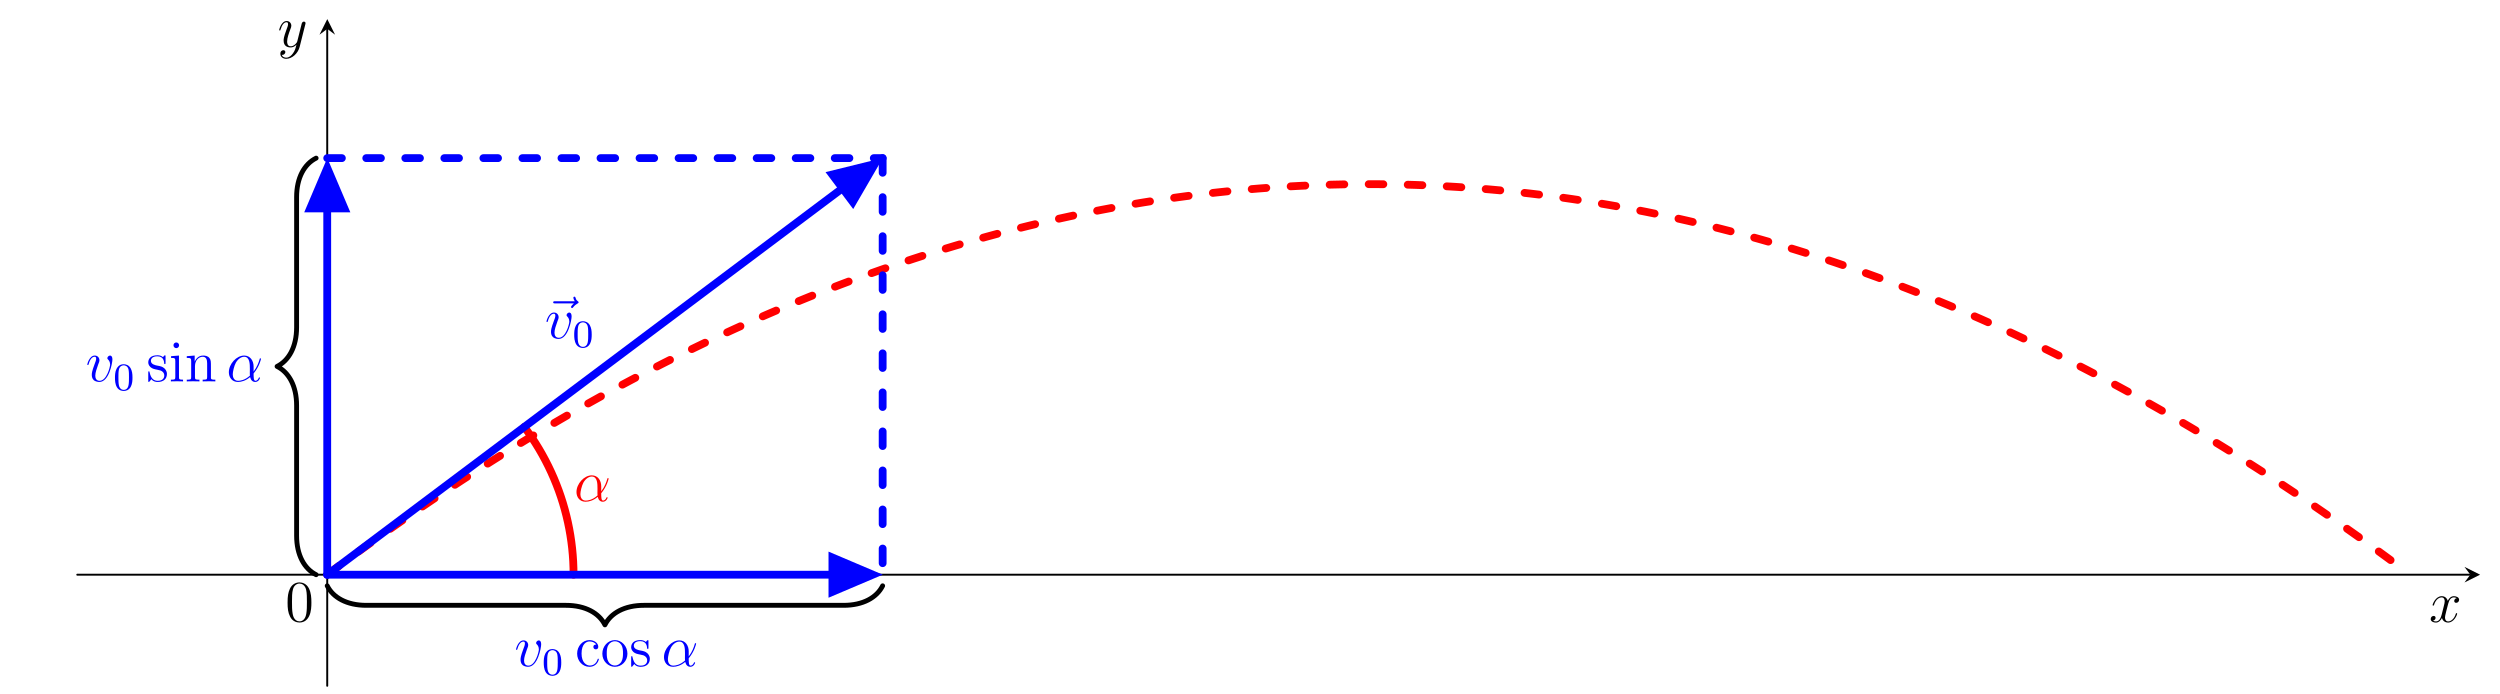<?xml version="1.0" encoding="UTF-8" standalone="no"?>
<!-- Created with Inkscape (http://www.inkscape.org/) -->

<svg
   version="1.1"
   id="svg1"
   width="680.315"
   height="188.976"
   viewBox="0 0 680.315 188.976"
   sodipodi:docname="sikmy_vrh_upraveny.svg"
   inkscape:version="1.4.2 (f4327f4, 2025-05-13)"
   xmlns:inkscape="http://www.inkscape.org/namespaces/inkscape"
   xmlns:sodipodi="http://sodipodi.sourceforge.net/DTD/sodipodi-0.dtd"
   xmlns="http://www.w3.org/2000/svg"
   xmlns:svg="http://www.w3.org/2000/svg">
  <defs
     id="defs1">
    <clipPath
       clipPathUnits="userSpaceOnUse"
       id="clipPath5">
      <path
         d="M -5.669,1.417 V 136.066 H 504.573 V 1.417 Z"
         id="path5" />
    </clipPath>
    <clipPath
       clipPathUnits="userSpaceOnUse"
       id="clipPath7">
      <path
         d="M 0,0 H 490.4 V 136.066 H 0 Z"
         transform="matrix(1.333,0,0,-1.333,21.031,186.62)"
         id="path7" />
    </clipPath>
    <clipPath
       clipPathUnits="userSpaceOnUse"
       id="clipPath9">
      <path
         d="M 0,0 H 490.4 V 136.066 H 0 Z"
         id="path9" />
    </clipPath>
    <clipPath
       clipPathUnits="userSpaceOnUse"
       id="clipPath11">
      <path
         d="M 0,0 H 490.4 V 136.066 H 0 Z"
         id="path11" />
    </clipPath>
    <clipPath
       clipPathUnits="userSpaceOnUse"
       id="clipPath13">
      <path
         d="M 0,0 H 490.4 V 136.066 H 0 Z"
         transform="rotate(-90,-27.103,78.127)"
         id="path13" />
    </clipPath>
    <clipPath
       clipPathUnits="userSpaceOnUse"
       id="clipPath15">
      <path
         d="M 0,0 H 490.4 V 136.066 H 0 Z"
         id="path15" />
    </clipPath>
    <clipPath
       clipPathUnits="userSpaceOnUse"
       id="clipPath17">
      <path
         d="M 0,0 H 490.4 V 136.066 H 0 Z"
         id="path17" />
    </clipPath>
    <clipPath
       clipPathUnits="userSpaceOnUse"
       id="clipPath19">
      <path
         d="M 0,0 H 490.4 V 136.066 H 0 Z"
         transform="translate(-161.923,-22.678)"
         id="path19" />
    </clipPath>
    <clipPath
       clipPathUnits="userSpaceOnUse"
       id="clipPath21">
      <path
         d="M 0,0 H 490.4 V 136.066 H 0 Z"
         id="path21" />
    </clipPath>
    <clipPath
       clipPathUnits="userSpaceOnUse"
       id="clipPath23">
      <path
         d="M 0,0 H 490.4 V 136.066 H 0 Z"
         id="path23" />
    </clipPath>
    <clipPath
       clipPathUnits="userSpaceOnUse"
       id="clipPath25">
      <path
         d="M 0,0 H 490.4 V 136.066 H 0 Z"
         transform="matrix(0.8,-0.6,0.6,0.8,-193.678,12.474)"
         id="path25" />
    </clipPath>
    <clipPath
       clipPathUnits="userSpaceOnUse"
       id="clipPath27">
      <path
         d="M 0,0 H 490.4 V 136.066 H 0 Z"
         id="path27" />
    </clipPath>
    <clipPath
       clipPathUnits="userSpaceOnUse"
       id="clipPath29">
      <path
         d="M 0,0 H 490.4 V 136.066 H 0 Z"
         id="path29" />
    </clipPath>
    <clipPath
       clipPathUnits="userSpaceOnUse"
       id="clipPath34">
      <path
         d="M 0,0 H 490.4 V 136.066 H 0 Z"
         transform="matrix(1,0,0,-1,-1.707,62.127)"
         id="path34" />
    </clipPath>
    <clipPath
       clipPathUnits="userSpaceOnUse"
       id="clipPath39">
      <path
         d="M 0,0 H 490.4 V 136.066 H 0 Z"
         transform="matrix(1,0,0,-1,-89.214,3.992)"
         id="path39" />
    </clipPath>
    <clipPath
       clipPathUnits="userSpaceOnUse"
       id="clipPath42">
      <path
         d="M 0,0 H 490.4 V 136.066 H 0 Z"
         transform="matrix(1,0,0,-1,-94.957,70.905)"
         id="path42" />
    </clipPath>
    <clipPath
       clipPathUnits="userSpaceOnUse"
       id="clipPath44">
      <path
         d="M 0,0 H 490.4 V 136.066 H 0 Z"
         transform="matrix(1,0,0,-1,-101.404,37.679)"
         id="path44" />
    </clipPath>
    <clipPath
       clipPathUnits="userSpaceOnUse"
       id="clipPath46">
      <path
         d="M 0,0 H 490.4 V 136.066 H 0 Z"
         transform="matrix(1,0,0,-1,-40.869,130.401)"
         id="path46" />
    </clipPath>
    <clipPath
       clipPathUnits="userSpaceOnUse"
       id="clipPath48">
      <path
         d="M 0,0 H 490.4 V 136.066 H 0 Z"
         transform="matrix(1,0,0,-1,-479.981,13.017)"
         id="path48" />
    </clipPath>
    <clipPath
       clipPathUnits="userSpaceOnUse"
       id="clipPath50">
      <path
         d="M 0,0 H 490.4 V 136.066 H 0 Z"
         transform="matrix(1,0,0,-1,-42.428,13.156)"
         id="path50" />
    </clipPath>
  </defs>
  <sodipodi:namedview
     id="namedview1"
     pagecolor="#ffffff"
     bordercolor="#000000"
     borderopacity="0.25"
     inkscape:showpageshadow="2"
     inkscape:pageopacity="0.0"
     inkscape:pagecheckerboard="0"
     inkscape:deskcolor="#d1d1d1"
     inkscape:zoom="1.7962276"
     inkscape:cx="224.08074"
     inkscape:cy="94.364436"
     inkscape:window-width="1366"
     inkscape:window-height="705"
     inkscape:window-x="-8"
     inkscape:window-y="-8"
     inkscape:window-maximized="1"
     inkscape:current-layer="g1">
    <inkscape:page
       x="0"
       y="0"
       inkscape:label="1"
       id="page1"
       width="680.315"
       height="188.976"
       margin="0"
       bleed="0" />
  </sodipodi:namedview>
  <g
     id="g1"
     inkscape:groupmode="layer"
     inkscape:label="1">
    <path
       id="path1"
       d="M 0,22.678 H 488.408"
       style="fill:none;stroke:#000000;stroke-width:0.399;stroke-linecap:round;stroke-linejoin:round;stroke-miterlimit:10;stroke-dasharray:none;stroke-opacity:1"
       transform="matrix(1.333,0,0,-1.333,21.031,186.62)" />
    <path
       id="path2"
       d="M 1.993,0 -1.196,1.594 0,0 -1.196,-1.594"
       style="fill:#000000;fill-opacity:1;fill-rule:nonzero;stroke:none"
       transform="matrix(1.333,0,0,-1.333,672.241,156.383)" />
    <path
       id="path3"
       d="M 51.024,0 V 134.074"
       style="fill:none;stroke:#000000;stroke-width:0.399;stroke-linecap:round;stroke-linejoin:round;stroke-miterlimit:10;stroke-dasharray:none;stroke-opacity:1"
       transform="matrix(1.333,0,0,-1.333,21.031,186.62)" />
    <path
       id="path4"
       d="M 1.993,0 -1.196,1.594 0,0 -1.196,-1.594"
       style="fill:#000000;fill-opacity:1;fill-rule:nonzero;stroke:none"
       transform="matrix(0,-1.333,-1.333,0,89.063,7.855)" />
    <g
       id="g6"
       clip-path="url(#clipPath7)">
      <path
         d="m 101.312,22.678 -0.021,1.348 -0.053,1.347 -0.092,1.344 -0.125,1.342 -0.163,1.338 -0.198,1.334 -0.234,1.328 -0.269,1.321 -0.304,1.313 -0.34,1.304 -0.374,1.296 -0.41,1.285 -0.442,1.273 -0.479,1.26 -0.51,1.248 -0.546,1.234 -0.576,1.217 -0.61,1.202 -0.642,1.186 -0.673,1.169 -0.704,1.149 -0.735,1.13 -0.765,1.11 -0.794,1.09"
         style="fill:none;stroke:#ff0000;stroke-width:1.594;stroke-linecap:round;stroke-linejoin:round;stroke-miterlimit:10;stroke-dasharray:none;stroke-opacity:1"
         transform="matrix(1.333,0,0,-1.333,21.031,186.62)"
         clip-path="url(#clipPath5)"
         id="path6" />
    </g>
    <path
       id="path8"
       d="m 51.024,22.678 c 0,0 1.543,1.154 2.136,1.594 0.593,0.44 1.544,1.143 2.136,1.578 0.593,0.436 1.543,1.131 2.136,1.562 0.593,0.431 1.543,1.119 2.136,1.546 0.593,0.427 1.544,1.108 2.137,1.53 0.593,0.422 1.543,1.096 2.136,1.514 0.593,0.418 1.543,1.084 2.136,1.498 0.593,0.413 1.543,1.073 2.136,1.481 0.593,0.409 1.544,1.061 2.136,1.466 0.593,0.404 1.543,1.049 2.136,1.449 0.593,0.4 1.544,1.038 2.136,1.433 0.593,0.395 1.543,1.026 2.136,1.417 0.593,0.391 1.543,1.014 2.136,1.401 0.593,0.387 1.543,1.003 2.136,1.385 0.593,0.382 1.544,0.991 2.137,1.369 0.593,0.378 1.543,0.98 2.136,1.353 0.593,0.373 1.543,0.968 2.136,1.337 0.593,0.369 1.544,0.956 2.136,1.321 0.593,0.364 1.543,0.945 2.136,1.304 0.593,0.36 1.543,0.933 2.136,1.288 0.593,0.355 1.544,0.921 2.136,1.272 0.593,0.351 1.543,0.91 2.136,1.256 0.593,0.346 1.543,0.898 2.136,1.24 0.593,0.342 1.544,0.887 2.137,1.224 0.593,0.337 1.543,0.875 2.136,1.208 0.593,0.333 1.543,0.863 2.136,1.192 0.593,0.328 1.543,0.852 2.136,1.176 0.593,0.324 1.544,0.84 2.136,1.16 0.593,0.32 1.543,0.828 2.136,1.143 0.593,0.315 1.544,0.817 2.136,1.127 0.593,0.311 1.543,0.805 2.136,1.111 0.593,0.306 1.543,0.793 2.136,1.095 0.593,0.302 1.543,0.782 2.136,1.079 0.593,0.297 1.544,0.77 2.137,1.063 0.593,0.293 1.543,0.759 2.136,1.047 0.593,0.288 1.543,0.747 2.136,1.031 0.593,0.284 1.544,0.735 2.136,1.015 0.593,0.279 1.543,0.724 2.136,0.998 0.593,0.275 1.543,0.712 2.136,0.982 0.593,0.27 1.544,0.7 2.136,0.966 0.593,0.266 1.543,0.689 2.136,0.95 0.593,0.261 1.543,0.677 2.136,0.934 0.593,0.257 1.544,0.666 2.137,0.918 0.593,0.253 1.543,0.654 2.136,0.902 0.593,0.248 1.543,0.642 2.136,0.886 0.593,0.244 1.543,0.631 2.136,0.87 0.593,0.239 1.544,0.619 2.136,0.854 0.593,0.235 1.543,0.607 2.136,0.837 0.593,0.23 1.544,0.596 2.136,0.821 0.593,0.226 1.543,0.584 2.136,0.805 0.593,0.221 1.543,0.572 2.136,0.789 0.593,0.217 1.543,0.561 2.136,0.773 0.593,0.212 1.544,0.549 2.137,0.757 0.593,0.208 1.543,0.538 2.136,0.741 0.593,0.203 1.543,0.526 2.136,0.725 0.593,0.199 1.544,0.514 2.136,0.709 0.593,0.194 1.543,0.503 2.136,0.693 0.593,0.19 1.543,0.491 2.136,0.676 0.593,0.185 1.544,0.479 2.136,0.66 0.593,0.181 1.543,0.468 2.136,0.644 0.593,0.177 1.543,0.456 2.136,0.628 0.593,0.172 1.544,0.445 2.137,0.612 0.593,0.168 1.543,0.433 2.136,0.596 0.593,0.163 1.543,0.421 2.136,0.58 0.593,0.159 1.543,0.41 2.136,0.564 0.593,0.154 1.544,0.398 2.136,0.548 0.593,0.15 1.543,0.386 2.136,0.532 0.593,0.145 1.544,0.375 2.136,0.516 0.593,0.141 1.543,0.363 2.136,0.499 0.593,0.136 1.543,0.351 2.136,0.483 0.593,0.132 1.543,0.34 2.136,0.467 0.593,0.127 1.544,0.328 2.137,0.451 0.593,0.123 1.543,0.317 2.136,0.435 0.593,0.118 1.543,0.305 2.136,0.419 0.593,0.114 1.544,0.293 2.136,0.403 0.593,0.11 1.543,0.282 2.136,0.387 0.593,0.105 1.543,0.27 2.136,0.371 0.593,0.101 1.544,0.258 2.136,0.355 0.593,0.096 1.543,0.247 2.136,0.338 0.593,0.092 1.543,0.235 2.136,0.322 0.593,0.087 1.544,0.223 2.136,0.306 0.593,0.083 1.543,0.212 2.136,0.29 0.593,0.078 1.543,0.2 2.136,0.274 0.593,0.074 1.543,0.189 2.136,0.258 0.593,0.069 1.544,0.177 2.137,0.242 0.593,0.065 1.543,0.165 2.136,0.226 0.593,0.06 1.544,0.154 2.136,0.21 0.593,0.056 1.543,0.142 2.136,0.194 0.593,0.051 1.543,0.13 2.136,0.177 0.593,0.047 1.543,0.119 2.136,0.161 0.593,0.043 1.544,0.107 2.137,0.145 0.593,0.038 1.543,0.096 2.136,0.129 0.593,0.034 1.543,0.084 2.136,0.113 0.593,0.029 1.544,0.072 2.136,0.097 0.593,0.025 1.543,0.061 2.136,0.081 0.593,0.02 1.543,0.049 2.136,0.065 0.593,0.016 1.544,0.037 2.136,0.049 0.593,0.011 1.543,0.026 2.136,0.033 0.593,0.007 1.543,0.014 2.136,0.016 0.593,0.002 1.544,0.002 2.137,2.9e-4 0.593,-0.002 1.543,-0.009 2.136,-0.016 0.593,-0.007 1.543,-0.021 2.136,-0.032 0.593,-0.011 1.543,-0.033 2.136,-0.048 0.593,-0.015 1.544,-0.044 2.137,-0.064 0.593,-0.02 1.543,-0.056 2.136,-0.08 0.593,-0.025 1.544,-0.067 2.136,-0.096 0.593,-0.029 1.543,-0.079 2.136,-0.112 0.593,-0.033 1.543,-0.091 2.136,-0.129 0.593,-0.038 1.543,-0.102 2.136,-0.145 0.593,-0.042 1.544,-0.114 2.137,-0.161 0.593,-0.047 1.543,-0.126 2.136,-0.177 0.593,-0.051 1.543,-0.137 2.136,-0.193 0.593,-0.056 1.544,-0.149 2.137,-0.209 0.593,-0.06 1.543,-0.16 2.136,-0.225 0.593,-0.065 1.543,-0.172 2.136,-0.241 0.593,-0.069 1.544,-0.184 2.136,-0.257 0.593,-0.074 1.543,-0.195 2.136,-0.273 0.593,-0.078 1.543,-0.207 2.136,-0.289 0.593,-0.083 1.544,-0.219 2.136,-0.306 0.593,-0.087 1.543,-0.23 2.136,-0.322 0.593,-0.091 1.543,-0.242 2.136,-0.338 0.593,-0.096 1.543,-0.253 2.136,-0.354 0.593,-0.1 1.544,-0.265 2.137,-0.37 0.593,-0.105 1.543,-0.277 2.136,-0.386 0.593,-0.109 1.544,-0.288 2.136,-0.402 0.593,-0.114 1.543,-0.3 2.136,-0.418 0.593,-0.118 1.543,-0.312 2.136,-0.434 0.593,-0.123 1.543,-0.323 2.136,-0.45 0.593,-0.127 1.544,-0.335 2.137,-0.467 0.593,-0.132 1.543,-0.347 2.136,-0.483 0.593,-0.136 1.543,-0.358 2.136,-0.499 0.593,-0.141 1.544,-0.37 2.137,-0.515 0.593,-0.145 1.543,-0.381 2.136,-0.531 0.593,-0.15 1.543,-0.393 2.136,-0.547 0.593,-0.154 1.544,-0.405 2.136,-0.563 0.593,-0.159 1.543,-0.417 2.136,-0.58 0.593,-0.163 1.543,-0.428 2.136,-0.595 0.593,-0.167 1.544,-0.44 2.137,-0.611 0.593,-0.172 1.543,-0.451 2.136,-0.628 0.593,-0.176 1.543,-0.463 2.136,-0.644 0.593,-0.181 1.543,-0.474 2.136,-0.66 0.593,-0.185 1.544,-0.486 2.137,-0.676 0.593,-0.19 1.543,-0.498 2.136,-0.692 0.593,-0.194 1.544,-0.509 2.136,-0.708 0.593,-0.199 1.543,-0.521 2.136,-0.724 0.593,-0.203 1.543,-0.533 2.136,-0.74 0.593,-0.208 1.543,-0.544 2.136,-0.756 0.593,-0.212 1.544,-0.556 2.137,-0.773 0.593,-0.217 1.543,-0.568 2.136,-0.789 0.593,-0.221 1.543,-0.579 2.136,-0.805 0.593,-0.226 1.544,-0.591 2.137,-0.821 0.593,-0.23 1.543,-0.602 2.136,-0.837 0.593,-0.234 1.543,-0.614 2.136,-0.853 0.593,-0.239 1.544,-0.626 2.136,-0.869 0.593,-0.243 1.543,-0.637 2.136,-0.885 0.593,-0.248 1.543,-0.649 2.136,-0.901 0.593,-0.252 1.544,-0.661 2.137,-0.918 0.593,-0.257 1.543,-0.672 2.136,-0.934 0.593,-0.261 1.543,-0.684 2.136,-0.95 0.593,-0.266 1.543,-0.696 2.136,-0.966 0.593,-0.27 1.544,-0.707 2.137,-0.982 0.593,-0.275 1.543,-0.719 2.136,-0.998 0.593,-0.279 1.544,-0.73 2.136,-1.014 0.593,-0.284 1.543,-0.742 2.136,-1.03 0.593,-0.288 1.543,-0.754 2.136,-1.046 0.593,-0.293 1.543,-0.765 2.136,-1.062 0.593,-0.297 1.544,-0.777 2.137,-1.078 0.593,-0.301 1.543,-0.789 2.136,-1.095 0.593,-0.306 1.543,-0.8 2.136,-1.111 0.593,-0.31 1.544,-0.812 2.137,-1.127 0.593,-0.315 1.543,-0.824 2.136,-1.143 0.593,-0.319 1.543,-0.835 2.136,-1.159 0.593,-0.324 1.544,-0.847 2.136,-1.175 0.593,-0.328 1.543,-0.858 2.136,-1.191 0.593,-0.333 1.543,-0.87 2.136,-1.207 0.593,-0.337 1.544,-0.882 2.137,-1.223 0.593,-0.342 1.543,-0.893 2.136,-1.24 0.593,-0.346 1.543,-0.905 2.136,-1.255 0.593,-0.351 1.543,-0.917 2.136,-1.272 0.593,-0.355 1.544,-0.928 2.137,-1.288 0.593,-0.36 1.543,-0.94 2.136,-1.304 0.593,-0.364 1.544,-0.952 2.136,-1.32 0.593,-0.368 1.543,-0.963 2.136,-1.336 0.593,-0.373 1.543,-0.975 2.136,-1.352 0.593,-0.377 1.543,-0.986 2.136,-1.368 0.593,-0.382 1.544,-0.998 2.137,-1.384 0.593,-0.386 1.543,-1.009 2.136,-1.4 0.593,-0.391 1.543,-1.021 2.136,-1.416 0.593,-0.395 1.544,-1.033 2.137,-1.433 0.593,-0.4 1.543,-1.044 2.136,-1.449 0.593,-0.404 1.543,-1.056 2.136,-1.465 0.593,-0.409 1.544,-1.068 2.136,-1.481 0.593,-0.413 1.543,-1.079 2.136,-1.497 0.593,-0.418 1.543,-1.091 2.136,-1.513 0.593,-0.422 1.544,-1.103 2.137,-1.529 0.593,-0.427 1.543,-1.114 2.136,-1.545 0.593,-0.431 1.543,-1.126 2.136,-1.561 0.593,-0.436 1.543,-1.138 2.136,-1.578 0.593,-0.44 2.137,-1.594 2.137,-1.594"
       style="fill:none;stroke:#ff0000;stroke-width:1.594;stroke-linecap:round;stroke-linejoin:round;stroke-miterlimit:10;stroke-dasharray:2.989, 4.981;stroke-dashoffset:0;stroke-opacity:1"
       transform="matrix(1.333,0,0,-1.333,21.031,186.62)"
       clip-path="url(#clipPath9)" />
    <path
       id="path10"
       d="m 51.024,22.678 v 82.553"
       style="fill:none;stroke:#0000ff;stroke-width:1.594;stroke-linecap:round;stroke-linejoin:round;stroke-miterlimit:10;stroke-dasharray:none;stroke-opacity:1"
       transform="matrix(1.333,0,0,-1.333,21.031,186.62)"
       clip-path="url(#clipPath11)" />
    <path
       id="path12"
       d="M -7.805,3.503 0.448,0 -7.805,-3.503 Z"
       style="fill:#0000ff;fill-opacity:1;fill-rule:nonzero;stroke:#0000ff;stroke-width:1.594;stroke-linecap:round;stroke-linejoin:miter;stroke-miterlimit:10;stroke-dasharray:none;stroke-opacity:1"
       transform="matrix(0,-1.333,-1.333,0,89.063,46.313)"
       clip-path="url(#clipPath13)" />
    <path
       id="path14"
       d="m 48.757,22.678 c -2.391,1.195 -3.985,3.985 -3.985,7.97 v 26.58 c 0,3.985 -1.594,6.775 -3.985,7.97 2.391,1.195 3.985,3.985 3.985,7.97 v 26.58 c 0,3.985 1.594,6.775 3.985,7.97"
       style="fill:none;stroke:#000000;stroke-width:0.996;stroke-linecap:round;stroke-linejoin:round;stroke-miterlimit:10;stroke-dasharray:none;stroke-opacity:1"
       transform="matrix(1.333,0,0,-1.333,21.031,186.62)"
       clip-path="url(#clipPath15)" />
    <path
       id="path16"
       d="m 51.024,22.678 h 110.899"
       style="fill:none;stroke:#0000ff;stroke-width:1.594;stroke-linecap:round;stroke-linejoin:round;stroke-miterlimit:10;stroke-dasharray:none;stroke-opacity:1"
       transform="matrix(1.333,0,0,-1.333,21.031,186.62)"
       clip-path="url(#clipPath17)" />
    <path
       id="path18"
       d="M -7.805,3.503 0.448,0 -7.805,-3.503 Z"
       style="fill:#0000ff;fill-opacity:1;fill-rule:nonzero;stroke:#0000ff;stroke-width:1.594;stroke-linecap:round;stroke-linejoin:miter;stroke-miterlimit:10;stroke-dasharray:none;stroke-opacity:1"
       transform="matrix(1.333,0,0,-1.333,236.928,156.383)"
       clip-path="url(#clipPath19)" />
    <path
       id="path20"
       d="m 51.024,20.41 c 1.195,-2.391 3.985,-3.985 7.97,-3.985 h 40.753 c 3.985,0 6.775,-1.594 7.97,-3.985 1.195,2.391 3.985,3.985 7.97,3.985 h 40.753 c 3.985,0 6.775,1.594 7.97,3.985"
       style="fill:none;stroke:#000000;stroke-width:0.996;stroke-linecap:round;stroke-linejoin:round;stroke-miterlimit:10;stroke-dasharray:none;stroke-opacity:1"
       transform="matrix(1.333,0,0,-1.333,21.031,186.62)"
       clip-path="url(#clipPath21)" />
    <path
       id="path22"
       d="M 51.024,22.678 162.421,106.226"
       style="fill:none;stroke:#0000ff;stroke-width:1.594;stroke-linecap:round;stroke-linejoin:round;stroke-miterlimit:10;stroke-dasharray:none;stroke-opacity:1"
       transform="matrix(1.333,0,0,-1.333,21.031,186.62)"
       clip-path="url(#clipPath23)" />
    <path
       id="path24"
       d="M -7.805,3.503 0.448,0 -7.805,-3.503 Z"
       style="fill:#0000ff;fill-opacity:1;fill-rule:nonzero;stroke:#0000ff;stroke-width:1.594;stroke-linecap:round;stroke-linejoin:miter;stroke-miterlimit:10;stroke-dasharray:none;stroke-opacity:1"
       transform="matrix(1.067,-0.8,-0.8,-1.067,237.592,44.985)"
       clip-path="url(#clipPath25)" />
    <path
       id="path26"
       d="m 51.024,107.719 h 113.387"
       style="fill:none;stroke:#0000ff;stroke-width:1.594;stroke-linecap:round;stroke-linejoin:round;stroke-miterlimit:10;stroke-dasharray:2.989, 4.981;stroke-dashoffset:0;stroke-opacity:1"
       transform="matrix(1.333,0,0,-1.333,21.031,186.62)"
       clip-path="url(#clipPath27)" />
    <path
       id="path28"
       d="M 164.412,107.719 V 22.678"
       style="fill:none;stroke:#0000ff;stroke-width:1.594;stroke-linecap:round;stroke-linejoin:round;stroke-miterlimit:10;stroke-dasharray:2.989, 4.981;stroke-dashoffset:0;stroke-opacity:1"
       transform="matrix(1.333,0,0,-1.333,21.031,186.62)"
       clip-path="url(#clipPath29)" />
    <g
       id="g29"
       aria-label="v&#10;0&#10;sinα"
       transform="matrix(1.333,0,0,1.333,23.307,103.784)"
       clip-path="url(#clipPath34)">
      <path
         id="path30"
         d="m 5.462,-4.464 c 0,-0.762 -0.375,-0.809 -0.48,-0.809 -0.281,0 -0.551,0.293 -0.551,0.527 0,0.141 0.094,0.223 0.141,0.281 0.117,0.105 0.422,0.422 0.422,1.043 0,0.504 -0.715,3.305 -2.145,3.305 -0.727,0 -0.879,-0.609 -0.879,-1.055 0,-0.598 0.281,-1.43 0.598,-2.297 0.199,-0.492 0.246,-0.609 0.246,-0.844 0,-0.504 -0.363,-0.961 -0.949,-0.961 -1.102,0 -1.535,1.734 -1.535,1.828 0,0.047 0.047,0.105 0.129,0.105 0.105,0 0.117,-0.047 0.164,-0.211 0.293,-1.031 0.75,-1.477 1.207,-1.477 0.105,0 0.316,0 0.316,0.387 0,0.316 -0.141,0.656 -0.316,1.113 -0.574,1.535 -0.574,1.898 -0.574,2.191 0,0.258 0.035,0.75 0.41,1.09 0.434,0.363 1.031,0.363 1.137,0.363 1.98,0 2.66,-3.902 2.66,-4.582 z m 0,0"
         style="fill:#0000ff;fill-opacity:1;fill-rule:nonzero;stroke:none" />
      <path
         id="path31"
         d="m 9.561,-0.749 c 0,-0.855 -0.094,-1.371 -0.352,-1.875 -0.352,-0.703 -0.996,-0.879 -1.441,-0.879 -0.996,0 -1.371,0.75 -1.477,0.973 -0.293,0.574 -0.305,1.371 -0.305,1.781 0,0.527 0.023,1.336 0.41,1.969 0.363,0.586 0.949,0.738 1.371,0.738 0.387,0 1.066,-0.117 1.465,-0.902 0.293,-0.574 0.328,-1.289 0.328,-1.805 z M 7.768,1.735 c -0.27,0 -0.82,-0.129 -0.984,-0.961 -0.094,-0.457 -0.094,-1.207 -0.094,-1.617 0,-0.551 0,-1.113 0.094,-1.547 0.164,-0.809 0.785,-0.891 0.984,-0.891 0.27,0 0.82,0.129 0.984,0.855 0.094,0.445 0.094,1.043 0.094,1.582 0,0.469 0,1.184 -0.094,1.629 C 8.588,1.63 8.038,1.735 7.768,1.735 Z m 0,0"
         style="fill:#0000ff;fill-opacity:1;fill-rule:nonzero;stroke:none" />
      <path
         id="path32"
         d="m 16.311,-5.05 c 0,-0.223 0,-0.281 -0.129,-0.281 -0.094,0 -0.316,0.27 -0.398,0.375 -0.375,-0.305 -0.75,-0.375 -1.125,-0.375 -1.453,0 -1.875,0.785 -1.875,1.441 0,0.141 0,0.551 0.445,0.973 0.387,0.34 0.797,0.422 1.348,0.527 0.656,0.129 0.809,0.164 1.113,0.41 0.211,0.176 0.363,0.434 0.363,0.773 0,0.516 -0.293,1.09 -1.348,1.09 -0.785,0 -1.359,-0.457 -1.629,-1.652 -0.047,-0.211 -0.047,-0.223 -0.059,-0.234 -0.023,-0.047 -0.07,-0.047 -0.105,-0.047 -0.129,0 -0.129,0.059 -0.129,0.27 v 1.629 c 0,0.211 0,0.27 0.117,0.27 0.059,0 0.07,-0.012 0.27,-0.258 0.059,-0.082 0.059,-0.105 0.246,-0.305 0.445,0.562 1.102,0.562 1.301,0.562 1.254,0 1.875,-0.691 1.875,-1.641 0,-0.645 -0.398,-1.02 -0.504,-1.125 -0.434,-0.375 -0.75,-0.445 -1.535,-0.586 -0.363,-0.082 -1.23,-0.246 -1.23,-0.961 0,-0.375 0.246,-0.926 1.324,-0.926 1.301,0 1.371,1.113 1.395,1.488 0.012,0.094 0.094,0.094 0.129,0.094 0.141,0 0.141,-0.059 0.141,-0.27 z m 2.766,-2.309 c 0,-0.316 -0.246,-0.586 -0.574,-0.586 -0.316,0 -0.574,0.246 -0.574,0.574 0,0.352 0.281,0.586 0.574,0.586 0.363,0 0.574,-0.316 0.574,-0.574 z m -1.641,2.215 v 0.352 c 0.762,0 0.867,0.07 0.867,0.656 v 3.258 c 0,0.527 -0.129,0.527 -0.902,0.527 V 8.671875e-4 C 17.729,-0.023 18.303,-0.023 18.655,-0.023 c 0.129,0 0.82,0 1.23,0.023 V -0.351 c -0.773,0 -0.832,-0.059 -0.832,-0.516 V -5.273 Z m 8.139,2.238 c 0,-1.113 0,-1.441 -0.281,-1.828 -0.34,-0.469 -0.902,-0.539 -1.312,-0.539 -1.16,0 -1.605,0.996 -1.711,1.23 h -0.012 v -1.23 l -1.617,0.129 v 0.352 c 0.809,0 0.902,0.082 0.902,0.668 v 3.246 c 0,0.527 -0.129,0.527 -0.902,0.527 V 8.671875e-4 c 0.305,-0.023 0.949,-0.023 1.289,-0.023 0.34,0 0.984,0 1.301,0.023 V -0.351 c -0.762,0 -0.914,0 -0.914,-0.527 V -3.105 c 0,-1.254 0.832,-1.922 1.57,-1.922 0.738,0 0.914,0.609 0.914,1.336 v 2.813 c 0,0.527 -0.141,0.527 -0.914,0.527 V 8.671875e-4 C 24.204,-0.023 24.848,-0.023 25.176,-0.023 c 0.352,0 0.996,0 1.301,0.023 V -0.351 c -0.598,0 -0.891,0 -0.902,-0.352 z m 0,0"
         style="fill:#0000ff;fill-opacity:1;fill-rule:nonzero;stroke:none" />
      <path
         id="path33"
         d="m 34.285,-3.023 c 0,-1.16 -0.656,-2.25 -1.922,-2.25 -1.57,0 -3.129,1.711 -3.129,3.41 0,1.043 0.645,1.98 1.863,1.98 0.738,0 1.629,-0.281 2.473,-0.996 0.164,0.668 0.539,0.996 1.055,0.996 0.645,0 0.961,-0.668 0.961,-0.82 0,-0.105 -0.082,-0.105 -0.117,-0.105 -0.094,0 -0.105,0.035 -0.141,0.129 -0.105,0.293 -0.387,0.562 -0.668,0.562 -0.375,0 -0.375,-0.762 -0.375,-1.5 1.219,-1.453 1.512,-2.965 1.512,-2.977 0,-0.105 -0.094,-0.105 -0.129,-0.105 -0.117,0 -0.129,0.035 -0.176,0.258 -0.152,0.516 -0.457,1.453 -1.207,2.438 z m -0.75,1.852 c -1.055,0.949 -1.992,1.055 -2.414,1.055 -0.844,0 -1.09,-0.75 -1.09,-1.312 0,-0.516 0.27,-1.734 0.633,-2.391 0.492,-0.844 1.16,-1.207 1.699,-1.207 1.16,0 1.16,1.512 1.16,2.52 0,0.293 -0.012,0.609 -0.012,0.902 0,0.246 0.012,0.305 0.023,0.434 z m 0,0"
         style="fill:#0000ff;fill-opacity:1;fill-rule:nonzero;stroke:none" />
    </g>
    <g
       id="g34"
       aria-label="v&#10;0&#10;cosα"
       transform="matrix(1.333,0,0,1.333,139.983,181.297)"
       clip-path="url(#clipPath39)">
      <path
         id="path35"
         d="m 5.462,-4.465 c 0,-0.762 -0.375,-0.809 -0.48,-0.809 -0.281,0 -0.551,0.293 -0.551,0.527 0,0.141 0.094,0.223 0.141,0.281 0.117,0.105 0.422,0.422 0.422,1.043 0,0.504 -0.715,3.305 -2.145,3.305 -0.727,0 -0.879,-0.609 -0.879,-1.055 0,-0.598 0.281,-1.43 0.598,-2.297 0.199,-0.492 0.246,-0.609 0.246,-0.844 0,-0.504 -0.363,-0.961 -0.949,-0.961 -1.102,0 -1.535,1.734 -1.535,1.828 0,0.047 0.047,0.105 0.129,0.105 0.105,0 0.117,-0.047 0.164,-0.211 0.293,-1.031 0.75,-1.477 1.207,-1.477 0.105,0 0.316,0 0.316,0.387 0,0.316 -0.141,0.656 -0.316,1.113 -0.574,1.535 -0.574,1.898 -0.574,2.191 0,0.258 0.035,0.75 0.41,1.09 0.434,0.363 1.031,0.363 1.137,0.363 1.98,0 2.66,-3.902 2.66,-4.582 z m 0,0"
         style="fill:#0000ff;fill-opacity:1;fill-rule:nonzero;stroke:none" />
      <path
         id="path36"
         d="m 9.564,-0.75 c 0,-0.855 -0.094,-1.371 -0.352,-1.875 C 8.861,-3.328 8.216,-3.504 7.771,-3.504 c -0.996,0 -1.371,0.75 -1.477,0.973 C 6.001,-1.957 5.99,-1.161 5.99,-0.75 5.99,-0.223 6.013,0.586 6.4,1.218 6.763,1.804 7.349,1.957 7.771,1.957 8.158,1.957 8.837,1.839 9.236,1.054 9.529,0.48 9.564,-0.235 9.564,-0.75 Z M 7.771,1.734 c -0.27,0 -0.82,-0.129 -0.984,-0.961 -0.094,-0.457 -0.094,-1.207 -0.094,-1.617 0,-0.551 0,-1.113 0.094,-1.547 0.164,-0.809 0.785,-0.891 0.984,-0.891 0.27,0 0.82,0.129 0.984,0.855 0.094,0.445 0.094,1.043 0.094,1.582 0,0.469 0,1.184 -0.094,1.629 -0.164,0.844 -0.715,0.949 -0.984,0.949 z m 0,0"
         style="fill:#0000ff;fill-opacity:1;fill-rule:nonzero;stroke:none" />
      <path
         id="path37"
         d="m 16.709,-4.418 c -0.141,0 -0.586,0 -0.586,0.48 0,0.293 0.211,0.492 0.492,0.492 0.281,0 0.504,-0.164 0.504,-0.516 0,-0.797 -0.832,-1.371 -1.805,-1.371 -1.395,0 -2.508,1.242 -2.508,2.754 0,1.523 1.148,2.695 2.496,2.695 1.582,0 1.934,-1.43 1.934,-1.535 0,-0.117 -0.082,-0.117 -0.117,-0.117 -0.105,0 -0.117,0.035 -0.152,0.188 -0.27,0.844 -0.914,1.207 -1.559,1.207 -0.727,0 -1.699,-0.633 -1.699,-2.449 0,-1.992 1.02,-2.473 1.617,-2.473 0.457,0 1.113,0.176 1.383,0.645 z m 6.363,1.863 c 0,-1.547 -1.172,-2.777 -2.555,-2.777 -1.43,0 -2.566,1.266 -2.566,2.777 0,1.523 1.195,2.672 2.555,2.672 1.406,0 2.566,-1.172 2.566,-2.672 z m -2.555,2.414 c -0.445,0 -0.984,-0.199 -1.324,-0.785 -0.328,-0.527 -0.34,-1.242 -0.34,-1.734 0,-0.457 0,-1.184 0.375,-1.723 0.328,-0.516 0.855,-0.715 1.277,-0.715 0.469,0 0.973,0.223 1.289,0.691 0.375,0.551 0.375,1.301 0.375,1.746 0,0.41 0,1.148 -0.316,1.711 -0.328,0.574 -0.879,0.809 -1.336,0.809 z M 27.365,-5.051 c 0,-0.223 0,-0.281 -0.129,-0.281 -0.094,0 -0.316,0.27 -0.398,0.375 -0.375,-0.305 -0.75,-0.375 -1.125,-0.375 -1.453,0 -1.875,0.785 -1.875,1.441 0,0.141 0,0.551 0.445,0.973 0.387,0.34 0.797,0.422 1.348,0.527 0.656,0.129 0.809,0.164 1.113,0.41 0.211,0.176 0.363,0.434 0.363,0.773 0,0.516 -0.293,1.09 -1.348,1.09 -0.785,0 -1.359,-0.457 -1.629,-1.652 -0.047,-0.211 -0.047,-0.223 -0.059,-0.234 -0.023,-0.047 -0.07,-0.047 -0.105,-0.047 -0.129,0 -0.129,0.059 -0.129,0.27 v 1.629 c 0,0.211 0,0.27 0.117,0.27 0.059,0 0.07,-0.012 0.27,-0.258 0.059,-0.082 0.059,-0.105 0.246,-0.305 0.445,0.562 1.102,0.562 1.301,0.562 1.254,0 1.875,-0.691 1.875,-1.641 0,-0.645 -0.398,-1.02 -0.504,-1.125 -0.434,-0.375 -0.75,-0.445 -1.535,-0.586 -0.363,-0.082 -1.23,-0.246 -1.23,-0.961 0,-0.375 0.246,-0.926 1.324,-0.926 1.301,0 1.371,1.113 1.395,1.488 0.012,0.094 0.094,0.094 0.129,0.094 0.141,0 0.141,-0.059 0.141,-0.27 z m 0,0"
         style="fill:#0000ff;fill-opacity:1;fill-rule:nonzero;stroke:none" />
      <path
         id="path38"
         d="m 35.585,-3.024 c 0,-1.16 -0.656,-2.25 -1.922,-2.25 -1.57,0 -3.129,1.711 -3.129,3.41 0,1.043 0.645,1.98 1.863,1.98 0.738,0 1.629,-0.281 2.473,-0.996 0.164,0.668 0.539,0.996 1.055,0.996 0.645,0 0.961,-0.668 0.961,-0.82 0,-0.105 -0.082,-0.105 -0.117,-0.105 -0.094,0 -0.105,0.035 -0.141,0.129 -0.105,0.293 -0.387,0.562 -0.668,0.562 -0.375,0 -0.375,-0.762 -0.375,-1.5 1.219,-1.453 1.512,-2.965 1.512,-2.977 0,-0.105 -0.094,-0.105 -0.129,-0.105 -0.117,0 -0.129,0.035 -0.176,0.258 -0.152,0.516 -0.457,1.453 -1.207,2.438 z m -0.75,1.852 c -1.055,0.949 -1.992,1.055 -2.414,1.055 -0.844,0 -1.09,-0.75 -1.09,-1.313 0,-0.516 0.27,-1.734 0.633,-2.391 0.492,-0.844 1.16,-1.207 1.699,-1.207 1.16,0 1.16,1.512 1.16,2.52 0,0.293 -0.012,0.609 -0.012,0.902 0,0.246 0.012,0.305 0.023,0.434 z m 0,0"
         style="fill:#0000ff;fill-opacity:1;fill-rule:nonzero;stroke:none" />
    </g>
    <g
       id="g39"
       aria-label="⃗v&#10;0"
       transform="matrix(1.333,0,0,1.333,147.64,92.08)"
       clip-path="url(#clipPath42)">
      <path
         id="path40"
         d="m 6.399,-7.138 c -0.152,0.129 -0.586,0.551 -0.586,0.715 0,0.117 0.105,0.234 0.223,0.234 0.105,0 0.152,-0.07 0.246,-0.199 0.281,-0.352 0.609,-0.586 0.879,-0.738 0.117,-0.07 0.199,-0.105 0.199,-0.234 0,-0.117 -0.094,-0.176 -0.164,-0.234 -0.34,-0.223 -0.422,-0.551 -0.457,-0.691 -0.035,-0.094 -0.07,-0.234 -0.234,-0.234 -0.07,0 -0.211,0.047 -0.211,0.223 0,0.105 0.07,0.398 0.293,0.715 H 2.567 c -0.199,0 -0.398,0 -0.398,0.234 0,0.211 0.211,0.211 0.398,0.211 z M 5.933,-4.466 c 0,-0.762 -0.375,-0.809 -0.48,-0.809 -0.281,0 -0.551,0.293 -0.551,0.527 0,0.141 0.094,0.223 0.141,0.281 0.117,0.105 0.422,0.422 0.422,1.043 0,0.504 -0.715,3.305 -2.145,3.305 -0.727,0 -0.879,-0.609 -0.879,-1.055 0,-0.598 0.281,-1.43 0.598,-2.297 0.199,-0.492 0.246,-0.609 0.246,-0.844 0,-0.504 -0.363,-0.961 -0.949,-0.961 -1.102,0 -1.535,1.734 -1.535,1.828 0,0.047 0.047,0.105 0.129,0.105 0.105,0 0.117,-0.047 0.164,-0.211 0.293,-1.031 0.75,-1.477 1.207,-1.477 0.105,0 0.316,0 0.316,0.387 0,0.316 -0.141,0.656 -0.316,1.113 -0.574,1.535 -0.574,1.898 -0.574,2.191 0,0.258 0.035,0.75 0.41,1.09 0.434,0.363 1.031,0.363 1.137,0.363 1.98,0 2.66,-3.902 2.66,-4.582 z m 0,0"
         style="fill:#0000ff;fill-opacity:1;fill-rule:nonzero;stroke:none" />
      <path
         id="path41"
         d="m 10.038,-0.748 c 0,-0.855 -0.094,-1.371 -0.352,-1.875 -0.352,-0.703 -0.996,-0.879 -1.441,-0.879 -0.996,0 -1.371,0.75 -1.477,0.973 -0.293,0.574 -0.305,1.371 -0.305,1.781 0,0.527 0.023,1.336 0.41,1.969 0.363,0.586 0.949,0.738 1.371,0.738 0.387,0 1.066,-0.117 1.465,-0.902 0.293,-0.574 0.328,-1.289 0.328,-1.805 z M 8.245,1.736 c -0.27,0 -0.82,-0.129 -0.984,-0.961 -0.094,-0.457 -0.094,-1.207 -0.094,-1.617 0,-0.551 0,-1.113 0.094,-1.547 0.164,-0.809 0.785,-0.891 0.984,-0.891 0.27,0 0.82,0.129 0.984,0.855 0.094,0.445 0.094,1.043 0.094,1.582 0,0.469 0,1.184 -0.094,1.629 C 9.065,1.63 8.514,1.736 8.245,1.736 Z m 0,0"
         style="fill:#0000ff;fill-opacity:1;fill-rule:nonzero;stroke:none" />
    </g>
    <path
       id="path43"
       d="m 5.53,-3.022 c 0,-1.16 -0.656,-2.25 -1.922,-2.25 -1.57,0 -3.129,1.711 -3.129,3.41 0,1.043 0.645,1.98 1.863,1.98 0.738,0 1.629,-0.281 2.473,-0.996 0.164,0.668 0.539,0.996 1.055,0.996 0.645,0 0.961,-0.668 0.961,-0.82 0,-0.105 -0.082,-0.105 -0.117,-0.105 -0.094,0 -0.105,0.035 -0.141,0.129 -0.105,0.293 -0.387,0.562 -0.668,0.562 -0.375,0 -0.375,-0.762 -0.375,-1.5 1.219,-1.453 1.512,-2.965 1.512,-2.977 0,-0.105 -0.094,-0.105 -0.129,-0.105 -0.117,0 -0.129,0.035 -0.176,0.258 -0.152,0.516 -0.457,1.453 -1.207,2.438 z m -0.75,1.852 c -1.055,0.949 -1.992,1.055 -2.414,1.055 -0.844,0 -1.09,-0.75 -1.09,-1.312 0,-0.516 0.27,-1.734 0.633,-2.391 0.492,-0.844 1.16,-1.207 1.699,-1.207 1.16,0 1.16,1.512 1.16,2.52 0,0.293 -0.012,0.609 -0.012,0.902 0,0.246 0.012,0.305 0.023,0.434 z m 0,0"
       style="fill:#ff0000;fill-opacity:1;fill-rule:nonzero;stroke:none"
       aria-label="α"
       transform="matrix(1.333,0,0,1.333,156.236,136.381)"
       clip-path="url(#clipPath44)" />
    <path
       id="path45"
       d="M 3.141,1.337 C 2.825,1.794 2.356,2.205 1.77,2.205 c -0.141,0 -0.715,-0.023 -0.902,-0.574 0.047,0.012 0.105,0.012 0.129,0.012 0.352,0 0.598,-0.316 0.598,-0.586 0,-0.281 -0.234,-0.375 -0.41,-0.375 -0.188,0 -0.609,0.141 -0.609,0.727 0,0.609 0.516,1.031 1.195,1.031 1.195,0 2.402,-1.102 2.742,-2.426 l 1.172,-4.664 c 0.012,-0.059 0.035,-0.129 0.035,-0.199 0,-0.176 -0.152,-0.305 -0.328,-0.305 -0.105,0 -0.363,0.047 -0.457,0.41 l -0.879,3.516 c -0.059,0.211 -0.059,0.234 -0.152,0.375 -0.246,0.328 -0.645,0.738 -1.207,0.738 -0.68,0 -0.738,-0.656 -0.738,-0.984 0,-0.68 0.328,-1.605 0.645,-2.461 0.141,-0.352 0.211,-0.516 0.211,-0.75 0,-0.504 -0.363,-0.961 -0.949,-0.961 -1.102,0 -1.535,1.734 -1.535,1.828 0,0.047 0.047,0.105 0.129,0.105 0.105,0 0.117,-0.047 0.164,-0.211 0.293,-1.008 0.738,-1.477 1.207,-1.477 0.105,0 0.316,0 0.316,0.387 0,0.316 -0.141,0.656 -0.316,1.113 -0.586,1.57 -0.586,1.957 -0.586,2.25 0,1.137 0.809,1.395 1.406,1.395 0.352,0 0.785,-0.105 1.195,-0.551 l 0.012,0.012 c -0.176,0.703 -0.293,1.172 -0.715,1.758 z m 0,0"
       style="fill:#000000;fill-opacity:1;fill-rule:nonzero;stroke:none"
       aria-label="y"
       transform="matrix(1.333,0,0,1.333,75.523,12.752)"
       clip-path="url(#clipPath46)" />
    <path
       id="path47"
       d="m 5.659,-4.874 c -0.375,0.07 -0.516,0.352 -0.516,0.586 0,0.281 0.223,0.375 0.387,0.375 0.363,0 0.609,-0.305 0.609,-0.633 0,-0.492 -0.574,-0.727 -1.078,-0.727 -0.727,0 -1.125,0.715 -1.242,0.949 -0.27,-0.902 -1.008,-0.949 -1.23,-0.949 -1.219,0 -1.863,1.57 -1.863,1.828 0,0.047 0.047,0.105 0.129,0.105 0.105,0 0.129,-0.07 0.152,-0.117 0.398,-1.324 1.207,-1.57 1.547,-1.57 0.539,0 0.645,0.492 0.645,0.785 0,0.258 -0.07,0.539 -0.211,1.113 l -0.41,1.629 c -0.176,0.727 -0.527,1.383 -1.16,1.383 -0.059,0 -0.352,0 -0.609,-0.152 0.434,-0.094 0.527,-0.445 0.527,-0.586 0,-0.246 -0.176,-0.387 -0.398,-0.387 -0.293,0 -0.598,0.246 -0.598,0.633 0,0.504 0.562,0.727 1.066,0.727 0.574,0 0.984,-0.457 1.23,-0.938 0.199,0.703 0.797,0.938 1.23,0.938 1.23,0 1.875,-1.559 1.875,-1.828 0,-0.059 -0.047,-0.105 -0.129,-0.105 -0.105,0 -0.117,0.059 -0.152,0.152 -0.316,1.055 -1.02,1.547 -1.547,1.547 -0.422,0 -0.656,-0.316 -0.656,-0.809 0,-0.258 0.059,-0.445 0.246,-1.242 l 0.422,-1.617 c 0.176,-0.727 0.586,-1.242 1.125,-1.242 0.035,0 0.363,0 0.609,0.152 z m 0,0"
       style="fill:#000000;fill-opacity:1;fill-rule:nonzero;stroke:none"
       aria-label="x"
       transform="matrix(1.333,0,0,1.333,661.005,169.264)"
       clip-path="url(#clipPath48)" />
    <path
       id="path49"
       d="m 5.356,-3.821 c 0,-0.996 -0.059,-1.969 -0.492,-2.871 -0.492,-0.996 -1.348,-1.254 -1.934,-1.254 -0.691,0 -1.547,0.34 -1.98,1.336 -0.34,0.75 -0.457,1.488 -0.457,2.789 0,1.16 0.082,2.027 0.516,2.871 0.457,0.914 1.289,1.195 1.91,1.195 1.043,0 1.641,-0.621 1.98,-1.312 0.434,-0.891 0.457,-2.062 0.457,-2.754 z m -2.438,3.832 c -0.387,0 -1.16,-0.211 -1.383,-1.523 -0.141,-0.715 -0.141,-1.617 -0.141,-2.461 0,-0.973 0,-1.863 0.199,-2.566 0.199,-0.797 0.809,-1.172 1.324,-1.172 0.457,0 1.148,0.281 1.371,1.301 0.152,0.68 0.152,1.629 0.152,2.438 0,0.809 0,1.711 -0.129,2.438 -0.223,1.324 -0.973,1.547 -1.395,1.547 z m 0,0"
       style="fill:#000000;fill-opacity:1;fill-rule:nonzero;stroke:none"
       aria-label="0"
       transform="matrix(1.333,0,0,1.333,77.601,169.079)"
       clip-path="url(#clipPath50)" />
  </g>
</svg>

